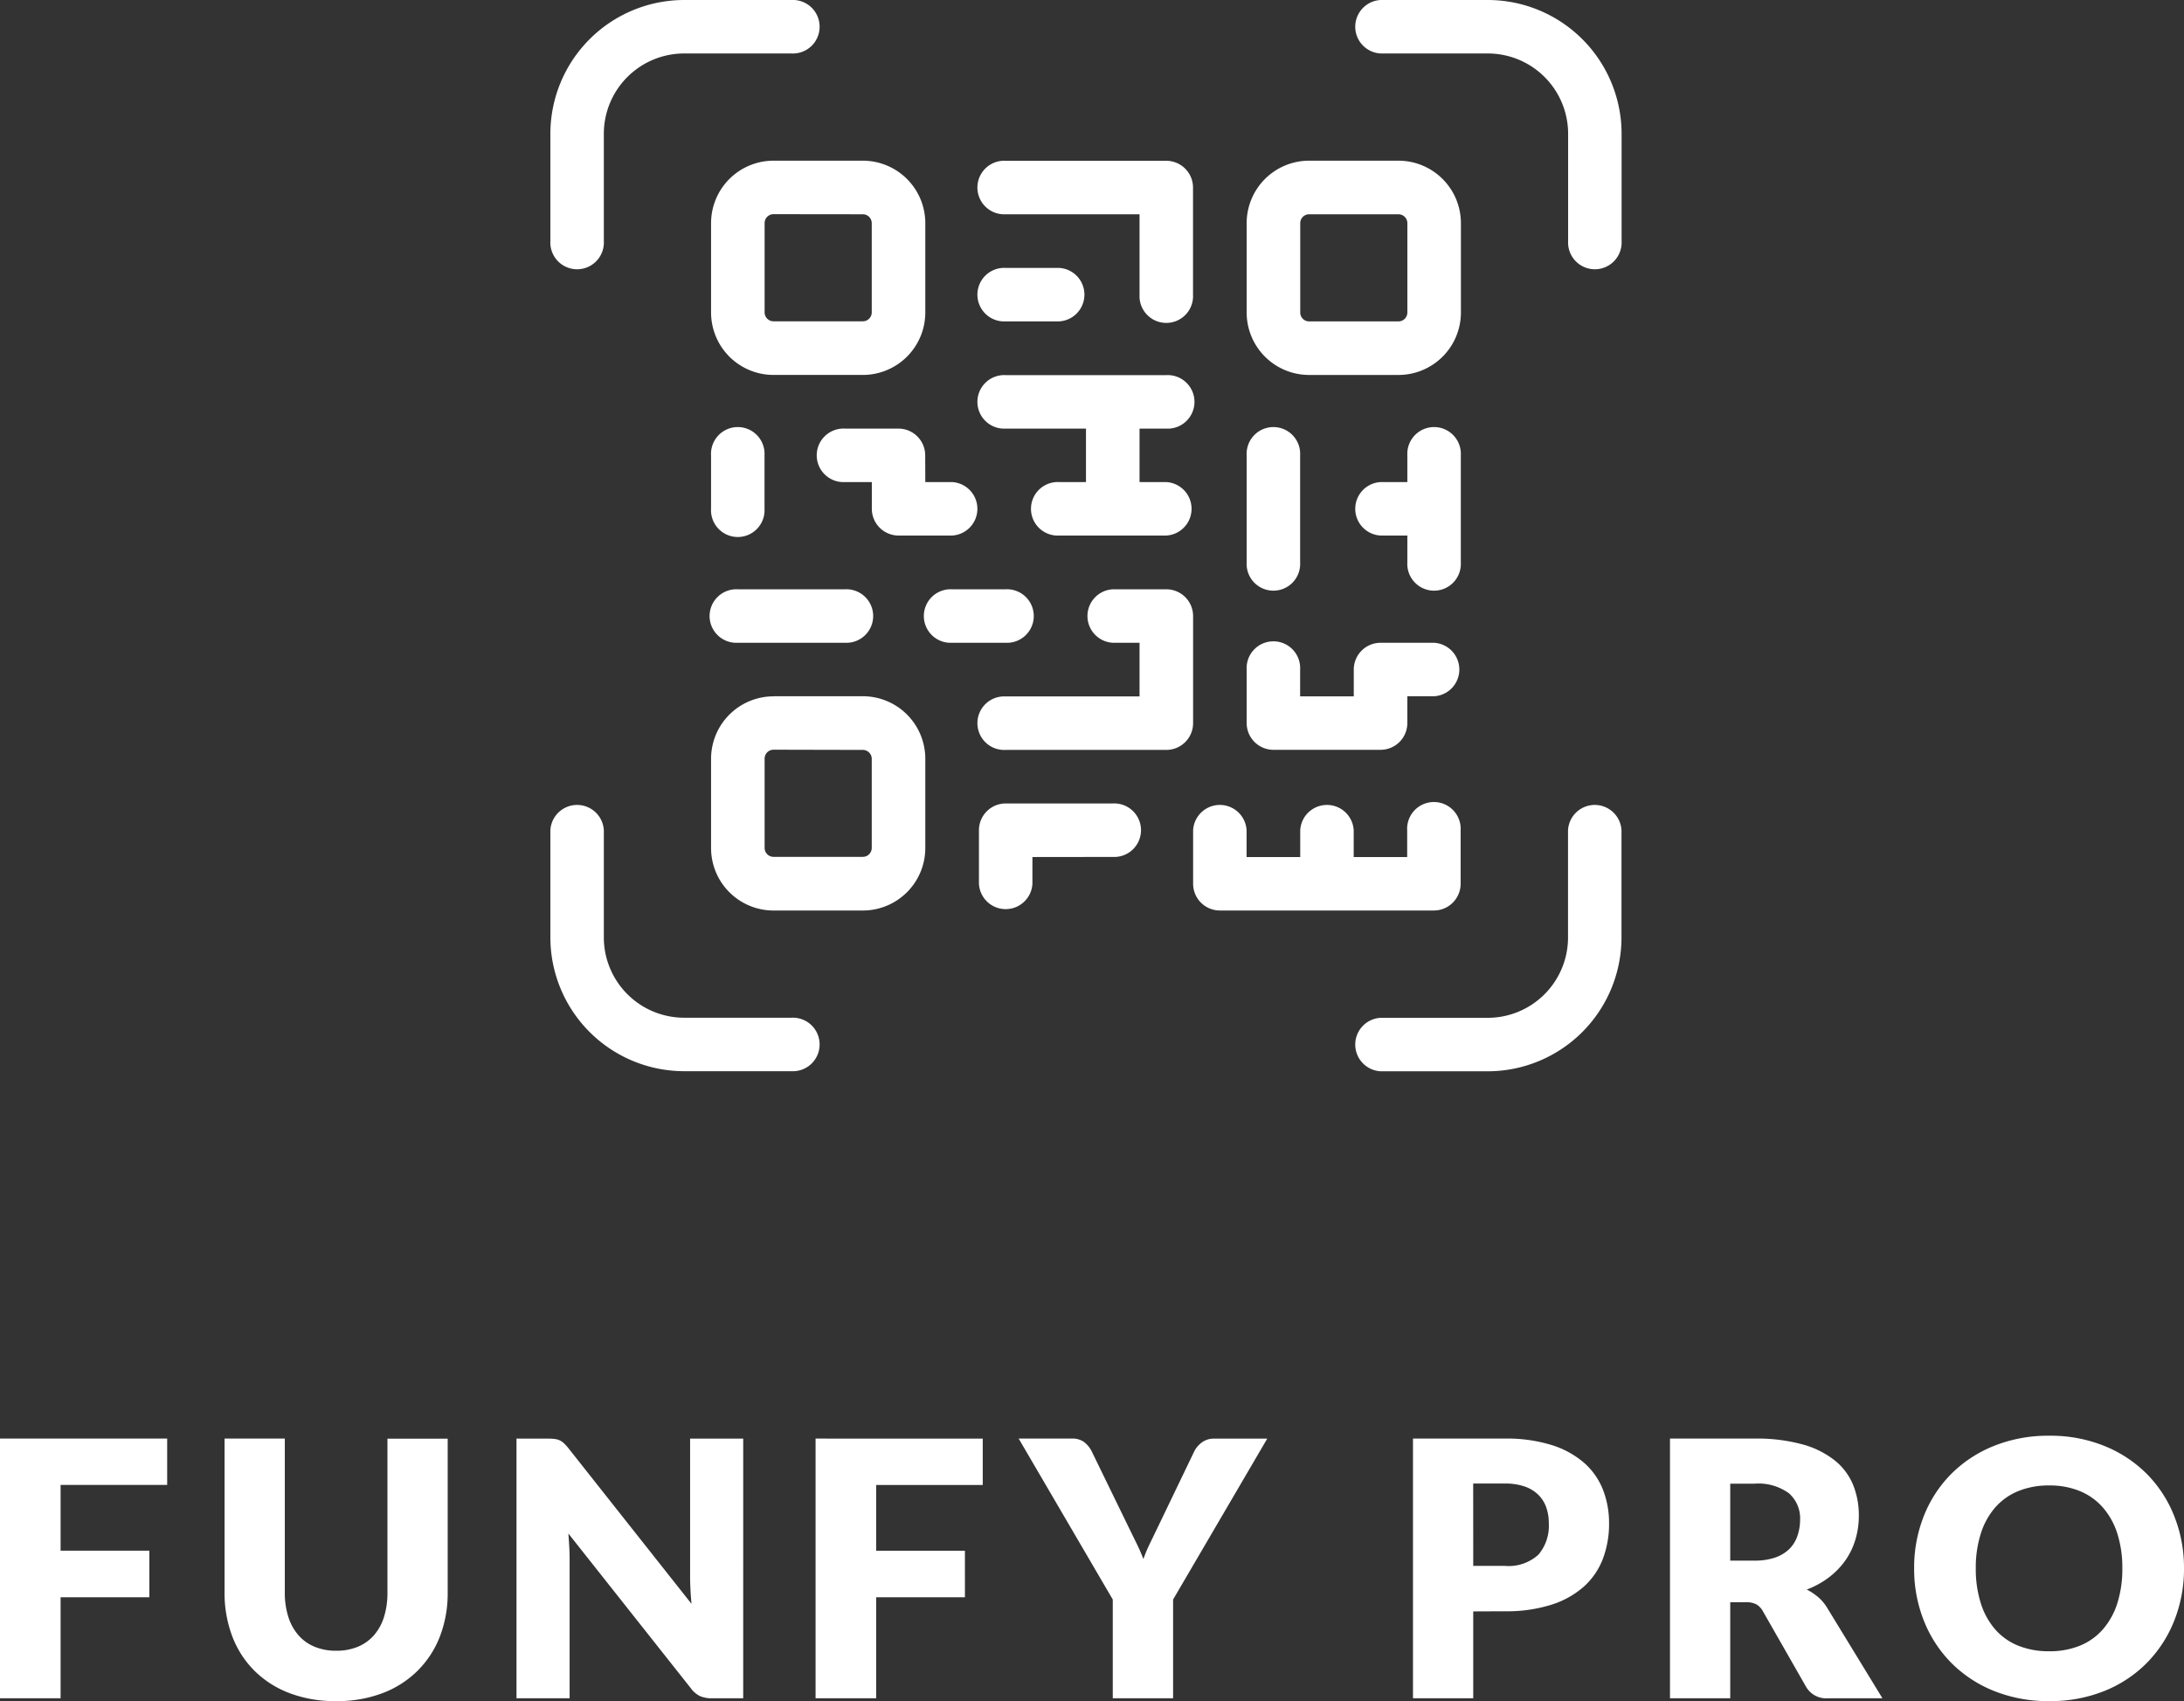 <svg xmlns="http://www.w3.org/2000/svg" width="110.286" height="85.897" viewBox="0 0 110.286 85.897">
  <rect x="0" y="0" width="110.286" height="85.897" fill="#333333" stroke="none"/>
  <g id="Group_1867" data-name="Group 1867" transform="translate(-109.208 -652.247)">
    <path id="Path_58105" data-name="Path 58105" d="M-46.35-13.113v2.34h-5.382v3.321h4.482V-5.1h-4.482V0h-3.06V-13.113ZM-37.818-2.4a2.8,2.8,0,0,0,1.093-.2,2.212,2.212,0,0,0,.815-.58,2.566,2.566,0,0,0,.508-.922,4.028,4.028,0,0,0,.175-1.238v-7.767h3.042v7.767a6.066,6.066,0,0,1-.391,2.214A4.966,4.966,0,0,1-33.7-1.395,5.056,5.056,0,0,1-35.469-.261a6.452,6.452,0,0,1-2.349.405,6.479,6.479,0,0,1-2.358-.405,5.056,5.056,0,0,1-1.773-1.134,4.914,4.914,0,0,1-1.116-1.737,6.129,6.129,0,0,1-.387-2.214v-7.767h3.042v7.758a4.028,4.028,0,0,0,.175,1.238,2.612,2.612,0,0,0,.508.927,2.189,2.189,0,0,0,.814.585A2.8,2.8,0,0,0-37.818-2.4Zm10.71-10.71a2.582,2.582,0,0,1,.333.018.85.85,0,0,1,.243.067.811.811,0,0,1,.207.14,2.366,2.366,0,0,1,.225.243l6.228,7.875q-.036-.378-.054-.733t-.018-.671v-6.939h2.682V0h-1.584a1.46,1.46,0,0,1-.594-.108,1.271,1.271,0,0,1-.468-.4l-6.183-7.812q.027.342.045.67t.018.617V0H-28.71V-13.113Zm21.942,0v2.34h-5.382v3.321h4.482V-5.1h-4.482V0h-3.06V-13.113ZM4.446-4.986V0H1.4V-4.986l-4.752-8.127H-.666a.99.99,0,0,1,.63.184,1.373,1.373,0,0,1,.378.473L2.2-8.64l.414.846q.189.387.333.765A7.072,7.072,0,0,1,3.267-7.8q.189-.387.405-.837l1.836-3.816a1.126,1.126,0,0,1,.148-.234,1.311,1.311,0,0,1,.216-.212,1.041,1.041,0,0,1,.279-.153.988.988,0,0,1,.347-.058H9.2Zm15.156.6V0H16.56V-13.113h4.626a7.629,7.629,0,0,1,2.381.328,4.568,4.568,0,0,1,1.638.9,3.526,3.526,0,0,1,.95,1.359,4.608,4.608,0,0,1,.306,1.692,4.975,4.975,0,0,1-.315,1.8,3.612,3.612,0,0,1-.963,1.4,4.538,4.538,0,0,1-1.642.913,7.529,7.529,0,0,1-2.354.328Zm0-2.3h1.584a2.232,2.232,0,0,0,1.71-.567,2.251,2.251,0,0,0,.522-1.584,2.369,2.369,0,0,0-.135-.819,1.667,1.667,0,0,0-.41-.634,1.841,1.841,0,0,0-.693-.41,3.065,3.065,0,0,0-.995-.144H19.6ZM32.58-4.851V0H29.538V-13.113H33.8a8.754,8.754,0,0,1,2.425.292,4.554,4.554,0,0,1,1.638.815,3.083,3.083,0,0,1,.923,1.233,4.085,4.085,0,0,1,.288,1.548,4.156,4.156,0,0,1-.171,1.206A3.652,3.652,0,0,1,38.4-6.97a3.935,3.935,0,0,1-.828.859,4.4,4.4,0,0,1-1.129.621,2.859,2.859,0,0,1,.571.378,2.249,2.249,0,0,1,.464.549L40.266,0H37.512a1.168,1.168,0,0,1-1.1-.576L34.236-4.383a.917.917,0,0,0-.337-.36,1.129,1.129,0,0,0-.545-.108Zm0-2.1H33.8a3.13,3.13,0,0,0,1.057-.158,1.911,1.911,0,0,0,.715-.437,1.662,1.662,0,0,0,.4-.652A2.5,2.5,0,0,0,36.108-9a1.689,1.689,0,0,0-.562-1.35,2.618,2.618,0,0,0-1.742-.486H32.58Zm22.914.387A7.047,7.047,0,0,1,55-3.915a6.377,6.377,0,0,1-1.382,2.129A6.335,6.335,0,0,1,51.476-.369,7.3,7.3,0,0,1,48.69.144,7.334,7.334,0,0,1,45.9-.369a6.374,6.374,0,0,1-2.156-1.418,6.343,6.343,0,0,1-1.386-2.129,7.047,7.047,0,0,1-.491-2.646,7.047,7.047,0,0,1,.491-2.646,6.294,6.294,0,0,1,1.386-2.124A6.408,6.408,0,0,1,45.9-12.744a7.334,7.334,0,0,1,2.79-.513,7.244,7.244,0,0,1,2.785.517,6.425,6.425,0,0,1,2.147,1.417A6.328,6.328,0,0,1,55-9.2,7.023,7.023,0,0,1,55.494-6.561Zm-3.114,0a5.67,5.67,0,0,0-.252-1.751A3.707,3.707,0,0,0,51.4-9.63a3.125,3.125,0,0,0-1.156-.828,3.98,3.98,0,0,0-1.557-.288,4.039,4.039,0,0,0-1.57.288,3.117,3.117,0,0,0-1.161.828,3.707,3.707,0,0,0-.724,1.318,5.669,5.669,0,0,0-.252,1.751,5.7,5.7,0,0,0,.252,1.76,3.707,3.707,0,0,0,.724,1.319,3.073,3.073,0,0,0,1.161.824,4.1,4.1,0,0,0,1.57.284,4.036,4.036,0,0,0,1.557-.284A3.08,3.08,0,0,0,51.4-3.483,3.707,3.707,0,0,0,52.128-4.8,5.7,5.7,0,0,0,52.38-6.561Z" transform="translate(164 738)" fill="#fff"/>
    <path id="qrcodescan_120401" d="M40.317,12.819a.451.451,0,0,0-.451.451v4.508a.451.451,0,0,0,.451.451h4.508a.451.451,0,0,0,.451-.451V13.27a.451.451,0,0,0-.451-.451Zm-.451,32.456V43.923a1.352,1.352,0,0,1,2.7,0v1.352h2.7V43.923a1.352,1.352,0,1,1,2.7,0v2.7a1.352,1.352,0,0,1-1.352,1.352H35.809a1.352,1.352,0,0,1-1.352-1.352v-2.7a1.352,1.352,0,0,1,2.7,0v1.352ZM31.752,26.342H33.1a1.352,1.352,0,0,1,0,2.7H27.695a1.352,1.352,0,1,1,0-2.7h1.352v-2.7H24.99a1.352,1.352,0,1,1,0-2.7H33.1a1.352,1.352,0,1,1,0,2.7H31.752Zm13.523,2.7H43.923a1.352,1.352,0,0,1,0-2.7h1.352V24.99a1.352,1.352,0,1,1,2.7,0V30.4a1.352,1.352,0,1,1-2.7,0ZM31.752,34.456H30.4a1.352,1.352,0,0,1,0-2.7h2.7A1.352,1.352,0,0,1,34.456,33.1v5.409A1.352,1.352,0,0,1,33.1,39.866H24.99a1.352,1.352,0,1,1,0-2.7h6.762v-2.7Zm8.565-24.342h4.508A3.155,3.155,0,0,1,47.98,13.27v4.508a3.155,3.155,0,0,1-3.156,3.155H40.317a3.155,3.155,0,0,1-3.156-3.155V13.27A3.155,3.155,0,0,1,40.317,10.114Zm-27.047,0h4.508a3.155,3.155,0,0,1,3.155,3.155v4.508a3.155,3.155,0,0,1-3.155,3.155H13.27a3.155,3.155,0,0,1-3.155-3.155V13.27A3.155,3.155,0,0,1,13.27,10.114Zm0,2.7a.451.451,0,0,0-.451.451v4.508a.451.451,0,0,0,.451.451h4.508a.451.451,0,0,0,.451-.451V13.27a.451.451,0,0,0-.451-.451Zm0,24.342h4.508a3.155,3.155,0,0,1,3.155,3.156v4.508a3.155,3.155,0,0,1-3.155,3.156H13.27a3.155,3.155,0,0,1-3.155-3.156V40.317A3.155,3.155,0,0,1,13.27,37.161Zm0,2.7a.451.451,0,0,0-.451.451v4.508a.451.451,0,0,0,.451.451h4.508a.451.451,0,0,0,.451-.451V40.317a.451.451,0,0,0-.451-.451ZM31.752,12.819H24.99a1.352,1.352,0,1,1,0-2.7H33.1a1.352,1.352,0,0,1,1.352,1.352v5.409a1.352,1.352,0,1,1-2.7,0ZM24.99,18.228a1.352,1.352,0,1,1,0-2.7h2.7a1.352,1.352,0,0,1,0,2.7ZM11.466,34.456a1.352,1.352,0,1,1,0-2.7h5.409a1.352,1.352,0,1,1,0,2.7Zm10.819,0a1.352,1.352,0,1,1,0-2.7h2.7a1.352,1.352,0,1,1,0,2.7Zm4.057,10.819v1.352a1.352,1.352,0,0,1-2.7,0v-2.7A1.352,1.352,0,0,1,24.99,42.57H30.4a1.352,1.352,0,1,1,0,2.7ZM20.933,26.342h1.352a1.352,1.352,0,0,1,0,2.7h-2.7a1.352,1.352,0,0,1-1.352-1.352V26.342H16.876a1.352,1.352,0,1,1,0-2.7h2.7a1.352,1.352,0,0,1,1.352,1.352ZM10.114,24.99a1.352,1.352,0,1,1,2.7,0v2.7a1.352,1.352,0,1,1-2.7,0Zm27.047,0a1.352,1.352,0,1,1,2.7,0V30.4a1.352,1.352,0,1,1-2.7,0ZM42.57,37.161V35.809a1.352,1.352,0,0,1,1.352-1.352h2.7a1.352,1.352,0,0,1,0,2.7H45.275v1.352a1.352,1.352,0,0,1-1.352,1.352H38.513a1.352,1.352,0,0,1-1.352-1.352v-2.7a1.352,1.352,0,1,1,2.7,0v1.352ZM4.7,14.171a1.352,1.352,0,1,1-2.7,0V8.762A6.762,6.762,0,0,1,8.762,2h5.409a1.352,1.352,0,1,1,0,2.7H8.762A4.057,4.057,0,0,0,4.7,8.762ZM43.923,4.7a1.352,1.352,0,0,1,0-2.7h5.409a6.762,6.762,0,0,1,6.762,6.762v5.409a1.352,1.352,0,1,1-2.7,0V8.762A4.057,4.057,0,0,0,49.332,4.7ZM14.171,53.389a1.352,1.352,0,1,1,0,2.7H8.762A6.762,6.762,0,0,1,2,49.332V43.923a1.352,1.352,0,0,1,2.7,0v5.409a4.057,4.057,0,0,0,4.057,4.057Zm39.218-9.466a1.352,1.352,0,0,1,2.7,0v5.409a6.762,6.762,0,0,1-6.762,6.762H43.923a1.352,1.352,0,0,1,0-2.7h5.409a4.057,4.057,0,0,0,4.057-4.057Z" transform="translate(135 650.247)" fill="#fff"/>
  </g>
</svg>

